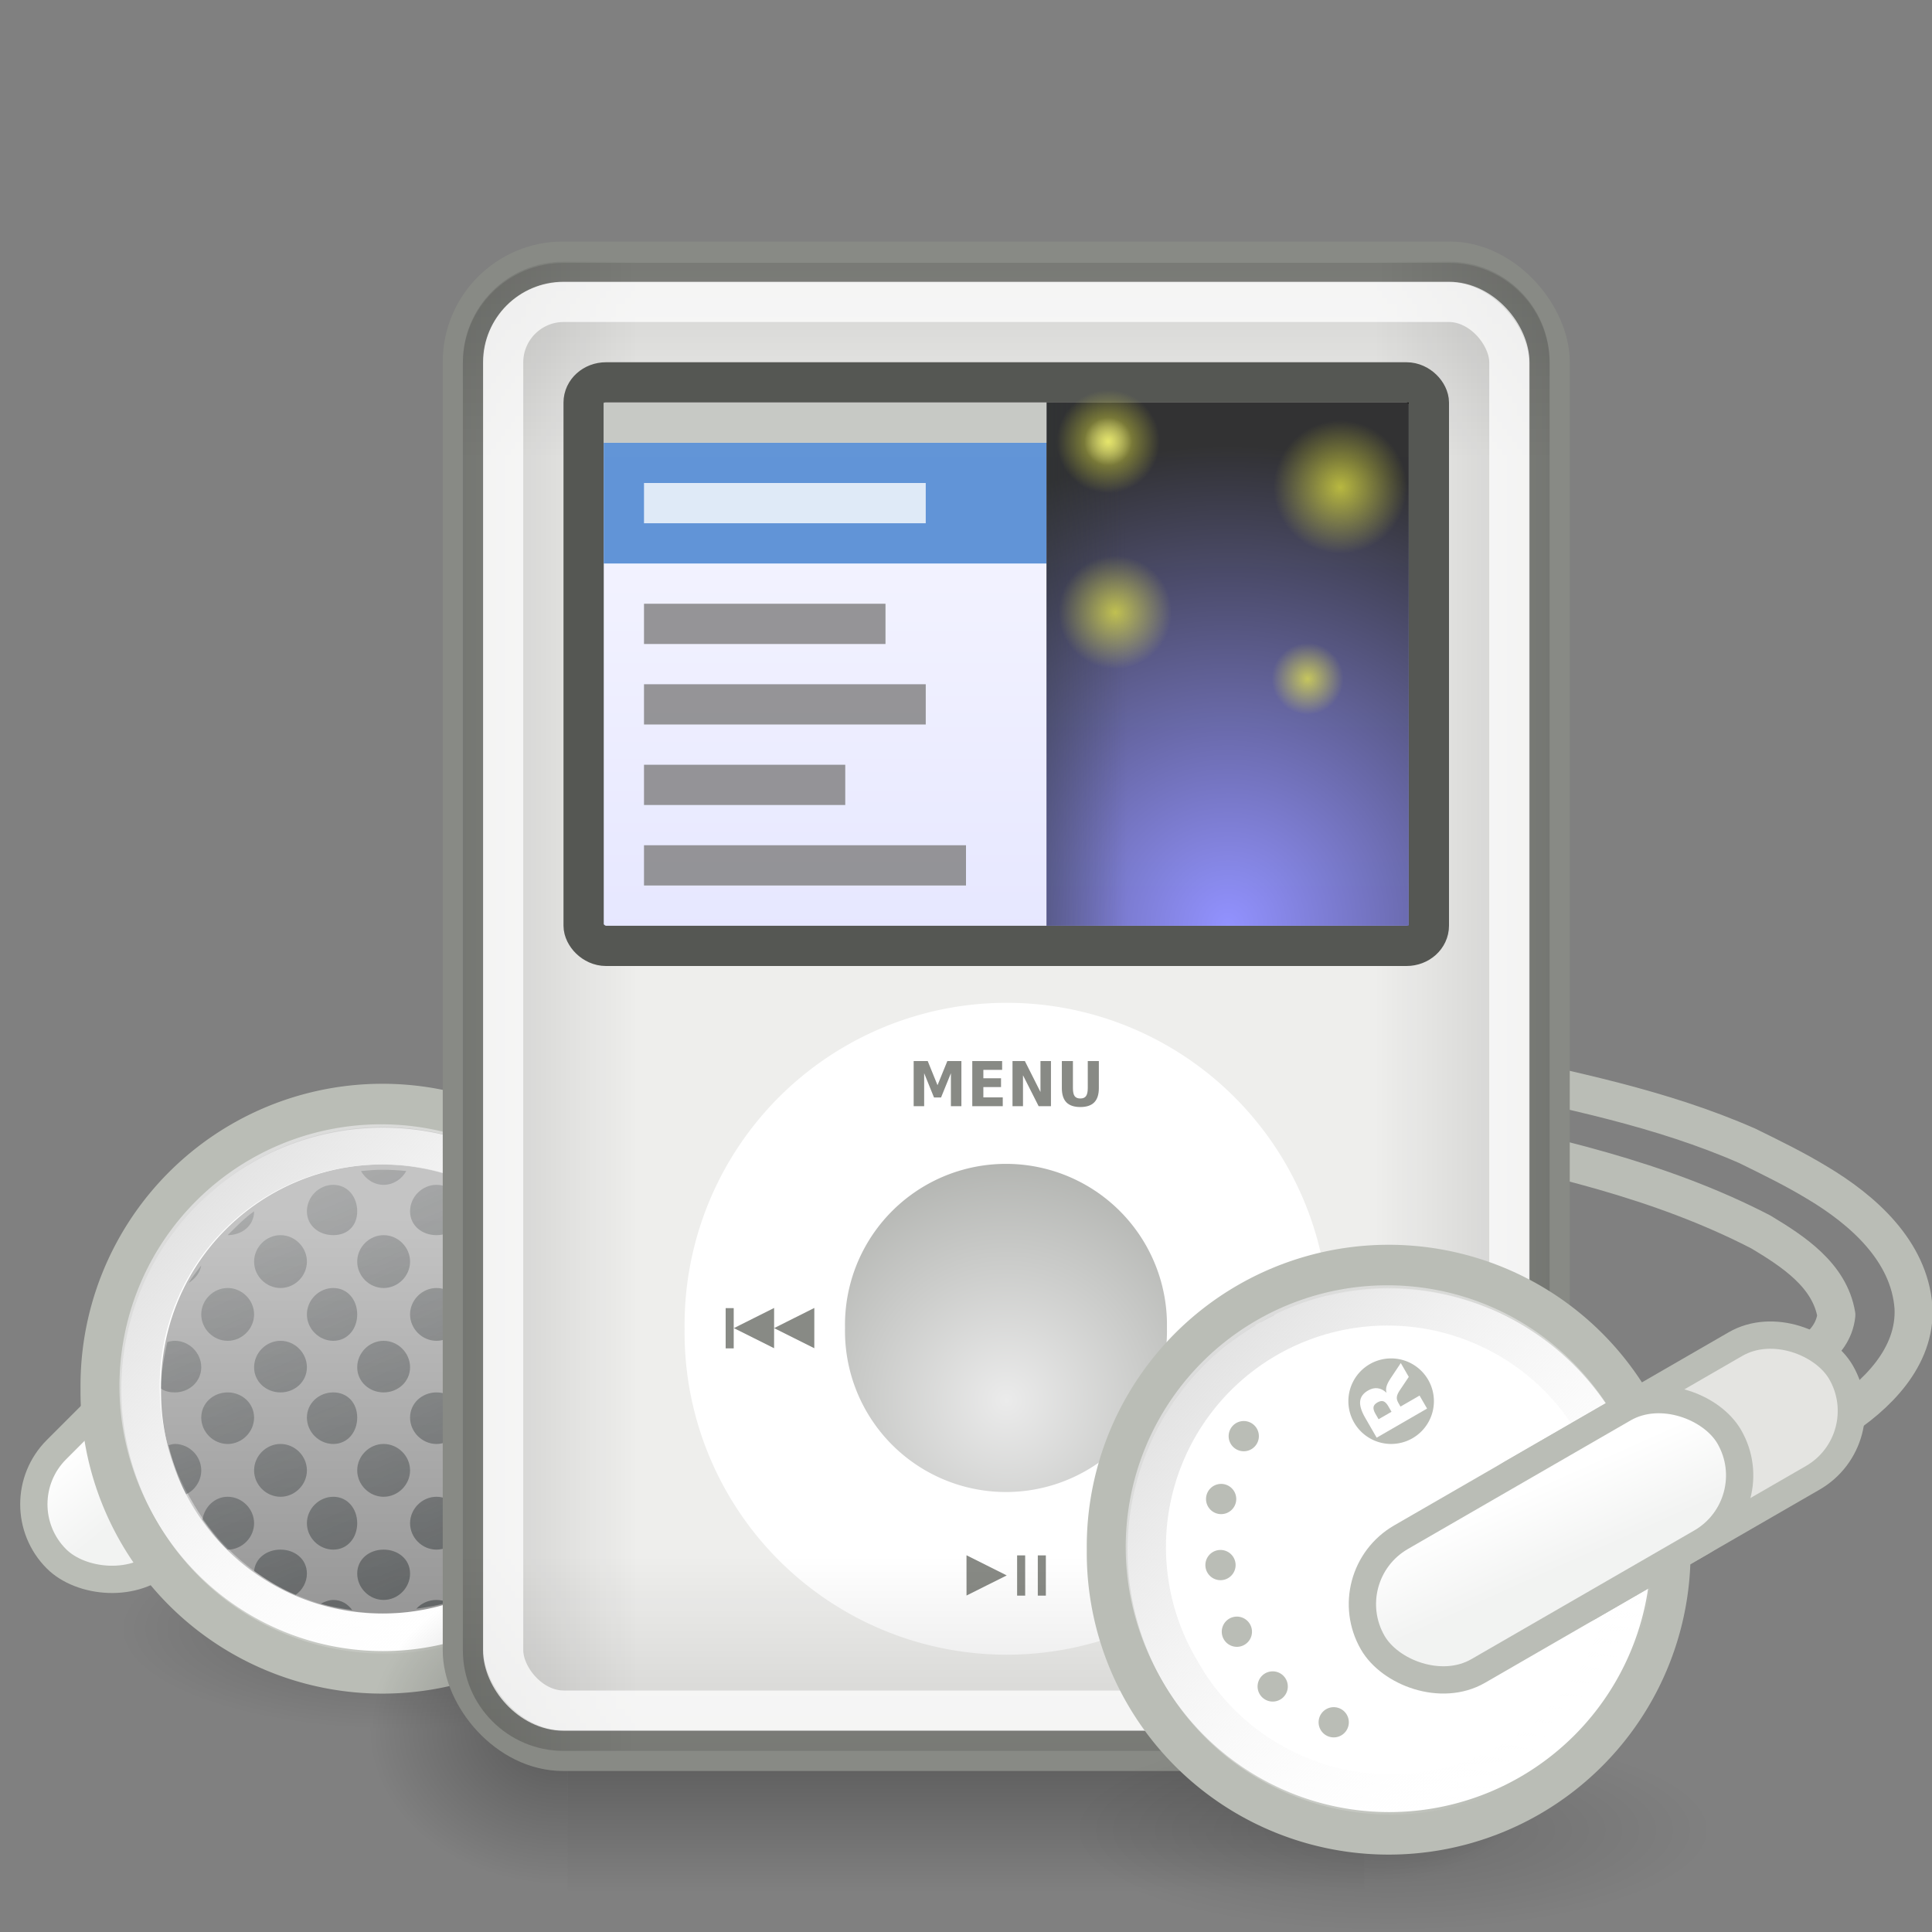 <?xml version="1.0" encoding="UTF-8" standalone="no"?>
<!-- Created with Inkscape (http://www.inkscape.org/) -->
<svg
   xmlns:dc="http://purl.org/dc/elements/1.1/"
   xmlns:cc="http://creativecommons.org/ns#"
   xmlns:rdf="http://www.w3.org/1999/02/22-rdf-syntax-ns#"
   xmlns:svg="http://www.w3.org/2000/svg"
   xmlns="http://www.w3.org/2000/svg"
   xmlns:xlink="http://www.w3.org/1999/xlink"
   xmlns:sodipodi="http://sodipodi.sourceforge.net/DTD/sodipodi-0.dtd"
   xmlns:inkscape="http://www.inkscape.org/namespaces/inkscape"
   width="48px"
   height="48px"
   id="svg1306"
   sodipodi:version="0.32"
   inkscape:version="0.45+devel"
   sodipodi:docbase="/home/rcollier/Desktop/extras/devices"
   sodipodi:docname="multimedia-player-ipod-nano3g_white.svg"
   inkscape:export-filename="/home/klepas/Documents/work/Bauhaus/rockbox/icons/48x48/multimedia-player-ipod-nano3g_white.png"
   inkscape:export-xdpi="90.000000"
   inkscape:export-ydpi="90.000000"
   inkscape:output_extension="org.inkscape.output.svg.inkscape">
  <rect width="100%" height="100%" fill="#808080" stroke="none"/>
  <defs
     id="defs1308">
    <linearGradient
       inkscape:collect="always"
       id="linearGradient6379">
      <stop
         style="stop-color:#ffff41;stop-opacity:1;"
         offset="0"
         id="stop6381" />
      <stop
         style="stop-color:#ffff41;stop-opacity:0;"
         offset="1"
         id="stop6383" />
    </linearGradient>
    <linearGradient
       inkscape:collect="always"
       id="linearGradient6371">
      <stop
         style="stop-color:#ffff41;stop-opacity:1;"
         offset="0"
         id="stop6373" />
      <stop
         style="stop-color:#ffff41;stop-opacity:0;"
         offset="1"
         id="stop6375" />
    </linearGradient>
    <linearGradient
       inkscape:collect="always"
       id="linearGradient6363">
      <stop
         style="stop-color:#ffff41;stop-opacity:1;"
         offset="0"
         id="stop6365" />
      <stop
         style="stop-color:#ffff41;stop-opacity:0;"
         offset="1"
         id="stop6367" />
    </linearGradient>
    <linearGradient
       inkscape:collect="always"
       id="linearGradient6339">
      <stop
         style="stop-color:#ffffff;stop-opacity:1;"
         offset="0"
         id="stop6341" />
      <stop
         style="stop-color:#ffffff;stop-opacity:0;"
         offset="1"
         id="stop6343" />
    </linearGradient>
    <linearGradient
       id="linearGradient6325">
      <stop
         style="stop-color:#7d7dff;stop-opacity:1;"
         offset="0"
         id="stop6327" />
      <stop
         style="stop-color:#000000;stop-opacity:1;"
         offset="1"
         id="stop6329" />
    </linearGradient>
    <linearGradient
       inkscape:collect="always"
       id="linearGradient6290">
      <stop
         style="stop-color:#2e3436;stop-opacity:1;"
         offset="0"
         id="stop6292" />
      <stop
         style="stop-color:#2e3436;stop-opacity:0;"
         offset="1"
         id="stop6294" />
    </linearGradient>
    <linearGradient
       inkscape:collect="always"
       id="linearGradient6187">
      <stop
         style="stop-color:#000000;stop-opacity:1;"
         offset="0"
         id="stop6189" />
      <stop
         style="stop-color:#000000;stop-opacity:0;"
         offset="1"
         id="stop6191" />
    </linearGradient>
    <linearGradient
       inkscape:collect="always"
       id="linearGradient6162">
      <stop
         style="stop-color:#000000;stop-opacity:1;"
         offset="0"
         id="stop6164" />
      <stop
         style="stop-color:#000000;stop-opacity:0;"
         offset="1"
         id="stop6166" />
    </linearGradient>
    <linearGradient
       id="linearGradient10350">
      <stop
         style="stop-color:#e0e0e0;stop-opacity:1;"
         offset="0"
         id="stop10352" />
      <stop
         style="stop-color:#ffffff;stop-opacity:0;"
         offset="1"
         id="stop10354" />
    </linearGradient>
    <linearGradient
       inkscape:collect="always"
       id="linearGradient5047">
      <stop
         style="stop-color:#000000;stop-opacity:1;"
         offset="0"
         id="stop5049" />
      <stop
         style="stop-color:#000000;stop-opacity:0;"
         offset="1"
         id="stop5051" />
    </linearGradient>
    <linearGradient
       id="linearGradient4947">
      <stop
         style="stop-color:#5c5c5c;stop-opacity:1;"
         offset="0"
         id="stop4949" />
      <stop
         style="stop-color:#ababab;stop-opacity:1;"
         offset="1"
         id="stop4951" />
    </linearGradient>
    <linearGradient
       id="linearGradient3624">
      <stop
         style="stop-color:#ffffff;stop-opacity:1;"
         offset="0"
         id="stop3626" />
      <stop
         style="stop-color:#7a7a7a;stop-opacity:1;"
         offset="1"
         id="stop3628" />
    </linearGradient>
    <linearGradient
       inkscape:collect="always"
       id="linearGradient5060">
      <stop
         style="stop-color:black;stop-opacity:1;"
         offset="0"
         id="stop5062" />
      <stop
         style="stop-color:black;stop-opacity:0;"
         offset="1"
         id="stop5064" />
    </linearGradient>
    <linearGradient
       id="linearGradient5048">
      <stop
         style="stop-color:black;stop-opacity:0;"
         offset="0"
         id="stop5050" />
      <stop
         id="stop5056"
         offset="0.5"
         style="stop-color:black;stop-opacity:1;" />
      <stop
         style="stop-color:black;stop-opacity:0;"
         offset="1"
         id="stop5052" />
    </linearGradient>
    <linearGradient
       id="linearGradient8881"
       inkscape:collect="always">
      <stop
         id="stop8883"
         offset="0"
         style="stop-color:#2e3436;stop-opacity:1;" />
      <stop
         id="stop8885"
         offset="1"
         style="stop-color:#2e3436;stop-opacity:0;" />
    </linearGradient>
    <linearGradient
       id="linearGradient10720">
      <stop
         id="stop10722"
         offset="0"
         style="stop-color:#ffffff;stop-opacity:1;" />
      <stop
         id="stop10724"
         offset="1"
         style="stop-color:#f2f3f2;stop-opacity:1;" />
    </linearGradient>
    <linearGradient
       id="linearGradient7379">
      <stop
         id="stop7381"
         offset="0"
         style="stop-color:#ffffff;stop-opacity:1;" />
      <stop
         style="stop-color:#f5f5ff;stop-opacity:1;"
         offset="0.208"
         id="stop7383" />
      <stop
         id="stop7385"
         offset="1"
         style="stop-color:#e5e6ff;stop-opacity:1;" />
    </linearGradient>
    <linearGradient
       inkscape:collect="always"
       xlink:href="#linearGradient3624"
       id="linearGradient5850"
       gradientUnits="userSpaceOnUse"
       gradientTransform="translate(116.915,170.25)"
       x1="24.5"
       y1="24.942"
       x2="24.5"
       y2="28.133" />
    <linearGradient
       inkscape:collect="always"
       xlink:href="#linearGradient3624"
       id="linearGradient5857"
       gradientUnits="userSpaceOnUse"
       gradientTransform="translate(115.962,190.452)"
       x1="24.5"
       y1="24.942"
       x2="24.5"
       y2="28.133" />
    <linearGradient
       inkscape:collect="always"
       xlink:href="#linearGradient3624"
       id="linearGradient7307"
       gradientUnits="userSpaceOnUse"
       gradientTransform="translate(160.69,61)"
       x1="24.5"
       y1="24.942"
       x2="24.5"
       y2="28.133" />
    <linearGradient
       inkscape:collect="always"
       xlink:href="#linearGradient3624"
       id="linearGradient7318"
       gradientUnits="userSpaceOnUse"
       gradientTransform="translate(159.738,81.202)"
       x1="24.5"
       y1="24.942"
       x2="24.5"
       y2="28.133" />
    <radialGradient
       inkscape:collect="always"
       xlink:href="#linearGradient5047"
       id="radialGradient7447"
       gradientUnits="userSpaceOnUse"
       gradientTransform="matrix(1,0,0,0.301,0,30.633)"
       cx="37.531"
       cy="43.844"
       fx="37.531"
       fy="43.844"
       r="7.156" />
    <radialGradient
       inkscape:collect="always"
       xlink:href="#linearGradient5060"
       id="radialGradient9094"
       gradientUnits="userSpaceOnUse"
       gradientTransform="matrix(4.0992061e-2,0,0,3.2941172e-2,9.192,27.922)"
       cx="605.714"
       cy="486.648"
       fx="605.714"
       fy="486.648"
       r="117.143" />
    <linearGradient
       inkscape:collect="always"
       xlink:href="#linearGradient5048"
       id="linearGradient9097"
       gradientUnits="userSpaceOnUse"
       gradientTransform="matrix(4.0992061e-2,0,0,3.2941172e-2,9.184,27.922)"
       x1="302.857"
       y1="366.648"
       x2="302.857"
       y2="609.505" />
    <radialGradient
       inkscape:collect="always"
       xlink:href="#linearGradient5047"
       id="radialGradient9430"
       gradientUnits="userSpaceOnUse"
       gradientTransform="matrix(1,0,0,0.301,0,30.633)"
       cx="37.531"
       cy="43.844"
       fx="37.531"
       fy="43.844"
       r="7.156" />
    <linearGradient
       inkscape:collect="always"
       xlink:href="#linearGradient4947"
       id="linearGradient9432"
       gradientUnits="userSpaceOnUse"
       x1="13.727"
       y1="48.561"
       x2="13.727"
       y2="37.353" />
    <linearGradient
       inkscape:collect="always"
       xlink:href="#linearGradient10350"
       id="linearGradient9434"
       gradientUnits="userSpaceOnUse"
       x1="11.98"
       y1="35.991"
       x2="15.065"
       y2="46.267" />
    <linearGradient
       inkscape:collect="always"
       xlink:href="#linearGradient8881"
       id="linearGradient9439"
       gradientUnits="userSpaceOnUse"
       gradientTransform="matrix(1.293,0,0,1.293,-6.615,-9.358)"
       x1="14.375"
       y1="37.688"
       x2="9.342"
       y2="25.732" />
    <linearGradient
       inkscape:collect="always"
       xlink:href="#linearGradient10720"
       id="linearGradient9447"
       gradientUnits="userSpaceOnUse"
       gradientTransform="matrix(2.046,1.9761757e-7,-1.0072157e-7,1.279,-41.907,-35.924)"
       x1="10.089"
       y1="49.194"
       x2="9.822"
       y2="50.832" />
    <radialGradient
       inkscape:collect="always"
       xlink:href="#linearGradient5060"
       id="radialGradient9453"
       gradientUnits="userSpaceOnUse"
       gradientTransform="matrix(-4.0992061e-2,0,0,3.2941172e-2,38.808,27.922)"
       cx="605.714"
       cy="486.648"
       fx="605.714"
       fy="486.648"
       r="117.143" />
    <linearGradient
       inkscape:collect="always"
       xlink:href="#linearGradient6162"
       id="linearGradient6168"
       x1="24.593"
       y1="50.054"
       x2="24.593"
       y2="39.64"
       gradientUnits="userSpaceOnUse"
       gradientTransform="translate(0,-1)" />
    <linearGradient
       inkscape:collect="always"
       xlink:href="#linearGradient6162"
       id="linearGradient6172"
       gradientUnits="userSpaceOnUse"
       x1="24.593"
       y1="50.054"
       x2="24.593"
       y2="39.64"
       gradientTransform="matrix(1,0,0,-1,0,51.031)" />
    <linearGradient
       inkscape:collect="always"
       xlink:href="#linearGradient6187"
       id="linearGradient6193"
       x1="7.949"
       y1="86"
       x2="15.851"
       y2="86"
       gradientUnits="userSpaceOnUse"
       gradientTransform="translate(0,-61)" />
    <linearGradient
       inkscape:collect="always"
       xlink:href="#linearGradient6187"
       id="linearGradient6205"
       gradientUnits="userSpaceOnUse"
       gradientTransform="matrix(-1,0,0,1,50,-61)"
       x1="7.949"
       y1="86"
       x2="15.851"
       y2="86" />
    <linearGradient
       inkscape:collect="always"
       xlink:href="#linearGradient7379"
       id="linearGradient6240"
       gradientUnits="userSpaceOnUse"
       gradientTransform="matrix(1.235,0,0,1,-4.643,4.004)"
       x1="22.247"
       y1="4.996"
       x2="22.247"
       y2="20.004" />
    <linearGradient
       inkscape:collect="always"
       xlink:href="#linearGradient10720"
       id="linearGradient6280"
       gradientUnits="userSpaceOnUse"
       gradientTransform="matrix(2.046,1.9374641e-7,-9.8301249e-8,1.279,-6.378,-11.907)"
       x1="10.089"
       y1="49.194"
       x2="9.822"
       y2="50.832" />
    <linearGradient
       inkscape:collect="always"
       xlink:href="#linearGradient10350"
       id="linearGradient6286"
       gradientUnits="userSpaceOnUse"
       x1="11.98"
       y1="35.991"
       x2="15.065"
       y2="46.267" />
    <linearGradient
       inkscape:collect="always"
       xlink:href="#linearGradient6290"
       id="linearGradient6296"
       x1="26"
       y1="16.5"
       x2="28"
       y2="16.5"
       gradientUnits="userSpaceOnUse" />
    <radialGradient
       inkscape:collect="always"
       xlink:href="#linearGradient6325"
       id="radialGradient6331"
       cx="30"
       cy="19.5"
       fx="30"
       fy="19.5"
       r="4"
       gradientTransform="matrix(2.911,0,0,2.984,-56.824,-35.195)"
       gradientUnits="userSpaceOnUse" />
    <radialGradient
       inkscape:collect="always"
       xlink:href="#linearGradient6339"
       id="radialGradient6353"
       gradientUnits="userSpaceOnUse"
       cx="28.781"
       cy="12.719"
       fx="28.781"
       fy="12.719"
       r="0.594" />
    <radialGradient
       inkscape:collect="always"
       xlink:href="#linearGradient6363"
       id="radialGradient6369"
       cx="28.781"
       cy="12.719"
       fx="28.781"
       fy="12.719"
       r="0.594"
       gradientUnits="userSpaceOnUse" />
    <radialGradient
       inkscape:collect="always"
       xlink:href="#linearGradient6371"
       id="radialGradient6377"
       cx="28.781"
       cy="12.719"
       fx="28.781"
       fy="12.719"
       r="0.594"
       gradientUnits="userSpaceOnUse" />
    <radialGradient
       inkscape:collect="always"
       xlink:href="#linearGradient6379"
       id="radialGradient6385"
       cx="28.781"
       cy="12.719"
       fx="28.781"
       fy="12.719"
       r="0.594"
       gradientUnits="userSpaceOnUse" />
    <radialGradient
       inkscape:collect="always"
       xlink:href="#linearGradient6363"
       id="radialGradient6770"
       gradientUnits="userSpaceOnUse"
       cx="28.781"
       cy="12.719"
       fx="28.781"
       fy="12.719"
       r="0.594" />
    <linearGradient
       id="linearGradient5867">
      <stop
         style="stop-color:#ebebeb;stop-opacity:1;"
         offset="0"
         id="stop5869" />
      <stop
         style="stop-color:#a8aaa6;stop-opacity:1;"
         offset="1"
         id="stop5871" />
    </linearGradient>
    <linearGradient
       inkscape:collect="always"
       xlink:href="#linearGradient3624"
       id="linearGradient6019"
       gradientUnits="userSpaceOnUse"
       gradientTransform="translate(248.972,66.737)"
       x1="24.5"
       y1="24.942"
       x2="24.5"
       y2="28.133" />
    <linearGradient
       inkscape:collect="always"
       xlink:href="#linearGradient3624"
       id="linearGradient6022"
       gradientUnits="userSpaceOnUse"
       gradientTransform="translate(248.02,86.938)"
       x1="24.5"
       y1="24.942"
       x2="24.5"
       y2="28.133" />
    <linearGradient
       inkscape:collect="always"
       xlink:href="#linearGradient3624"
       id="linearGradient6025"
       gradientUnits="userSpaceOnUse"
       gradientTransform="translate(205.197,175.987)"
       x1="24.5"
       y1="24.942"
       x2="24.5"
       y2="28.133" />
    <linearGradient
       inkscape:collect="always"
       xlink:href="#linearGradient3624"
       id="linearGradient6028"
       gradientUnits="userSpaceOnUse"
       gradientTransform="translate(204.244,196.188)"
       x1="24.5"
       y1="24.942"
       x2="24.5"
       y2="28.133" />
    <linearGradient
       inkscape:collect="always"
       xlink:href="#linearGradient3624"
       id="linearGradient6088"
       gradientUnits="userSpaceOnUse"
       gradientTransform="translate(213.167,73.799)"
       x1="24.5"
       y1="24.942"
       x2="24.5"
       y2="28.133" />
    <linearGradient
       inkscape:collect="always"
       xlink:href="#linearGradient3624"
       id="linearGradient6091"
       gradientUnits="userSpaceOnUse"
       gradientTransform="translate(212.215,94.001)"
       x1="24.5"
       y1="24.942"
       x2="24.5"
       y2="28.133" />
    <linearGradient
       inkscape:collect="always"
       xlink:href="#linearGradient3624"
       id="linearGradient6094"
       gradientUnits="userSpaceOnUse"
       gradientTransform="translate(169.392,183.049)"
       x1="24.5"
       y1="24.942"
       x2="24.5"
       y2="28.133" />
    <linearGradient
       inkscape:collect="always"
       xlink:href="#linearGradient3624"
       id="linearGradient6097"
       gradientUnits="userSpaceOnUse"
       gradientTransform="translate(168.439,203.251)"
       x1="24.5"
       y1="24.942"
       x2="24.5"
       y2="28.133" />
    <radialGradient
       inkscape:collect="always"
       xlink:href="#linearGradient5867"
       id="radialGradient6138"
       gradientUnits="userSpaceOnUse"
       gradientTransform="matrix(1.788,0,0,1.788,-20.678,-22.314)"
       cx="25.743"
       cy="28.422"
       fx="25.743"
       fy="28.422"
       r="2.719" />
  </defs>
  <sodipodi:namedview
     id="base"
     pagecolor="#ffffff"
     bordercolor="#666666"
     borderopacity="0.118"
     inkscape:pageopacity="0.0"
     inkscape:pageshadow="2"
     inkscape:zoom="11.313708"
     inkscape:cx="41.09772"
     inkscape:cy="17.562726"
     inkscape:current-layer="layer1"
     showgrid="false"
     inkscape:grid-bbox="true"
     inkscape:document-units="px"
     inkscape:showpageshadow="false"
     inkscape:window-width="1125"
     inkscape:window-height="747"
     inkscape:window-x="301"
     inkscape:window-y="167"
     showguides="true"
     inkscape:guide-bbox="true"
     showborder="true">
    <inkscape:grid
       type="xygrid"
       id="grid5498" />
    <inkscape:grid
       id="GridFromPre046Settings"
       type="xygrid"
       originx="0px"
       originy="0px"
       spacingx="1px"
       spacingy="1px"
       color="#0000ff"
       empcolor="#0000ff"
       opacity="0.2"
       empopacity="0.4"
       empspacing="5"
       enabled="false"
       visible="false" />
  </sodipodi:namedview>
  <g
     id="layer1"
     inkscape:label="Layer 1"
     inkscape:groupmode="layer"
     style="display:inline">
    <rect
       transform="matrix(0.707,-0.707,0.707,0.707,0,0)"
       ry="1.919"
       rx="1.919"
       y="26.463"
       x="-23.193"
       height="3.837"
       width="10.229"
       id="rect8992"
       style="fill:#eeeeec;fill-opacity:1;fill-rule:nonzero;stroke:#babdb6;stroke-width:0.678;stroke-linecap:butt;stroke-linejoin:miter;stroke-miterlimit:4;stroke-dasharray:none;stroke-dashoffset:0;stroke-opacity:1" />
    <rect
       transform="matrix(0.707,-0.707,0.707,0.707,0,0)"
       style="fill:url(#linearGradient9447);fill-opacity:1;fill-rule:nonzero;stroke:#babdb6;stroke-width:0.678;stroke-linecap:butt;stroke-linejoin:miter;stroke-miterlimit:4;stroke-dasharray:none;stroke-dashoffset:0;stroke-opacity:1"
       id="rect8994"
       width="10.229"
       height="3.837"
       x="-26.398"
       y="26.463"
       rx="1.919"
       ry="1.919" />
    <path
       inkscape:r_cy="true"
       inkscape:r_cx="true"
       d="M 44.688,43.844 A 7.156,2.156 0 1 1 30.375,43.844 A 7.156,2.156 0 1 1 44.688,43.844 z"
       sodipodi:ry="2.15625"
       sodipodi:rx="7.15625"
       sodipodi:cy="43.84375"
       sodipodi:cx="37.53125"
       id="path5104"
       style="opacity:0.2;color:#000000;fill:url(#radialGradient9430);fill-opacity:1;fill-rule:evenodd;stroke:none;stroke-width:1;stroke-linecap:butt;stroke-linejoin:miter;marker:none;marker-start:none;marker-mid:none;marker-end:none;stroke-miterlimit:4;stroke-dasharray:none;stroke-dashoffset:0;stroke-opacity:1;visibility:visible;display:block;overflow:visible"
       sodipodi:type="arc"
       transform="matrix(0.978,0,0,1.159,-26.712,-10.333)" />
    <path
       sodipodi:type="arc"
       style="fill:none;fill-opacity:1;fill-rule:nonzero;stroke:#babdb6;stroke-width:1.326;stroke-linecap:butt;stroke-linejoin:miter;stroke-miterlimit:4;stroke-dasharray:none;stroke-dashoffset:0;stroke-opacity:1"
       id="path8986"
       sodipodi:cx="41.365746"
       sodipodi:cy="60.374371"
       sodipodi:rx="8.5736694"
       sodipodi:ry="8.5736694"
       d="M 49.939,60.374 A 8.574,8.574 0 1 1 32.792,60.374 A 8.574,8.574 0 1 1 49.939,60.374 z"
       transform="matrix(0.812,0,0,0.812,-24.088,-14.522)" />
    <path
       transform="matrix(1.224,0,0,1.224,-30.571,-13.829)"
       inkscape:r_cy="true"
       inkscape:r_cx="true"
       d="M 38.062,39.5 A 5.312,5.312 0 1 1 27.438,39.5 A 5.312,5.312 0 1 1 38.062,39.5 z"
       sodipodi:ry="5.3125"
       sodipodi:rx="5.3125"
       sodipodi:cy="39.5"
       sodipodi:cx="32.75"
       id="path8988"
       style="color:#000000;fill:#ffffff;fill-opacity:1;fill-rule:evenodd;stroke:none;stroke-width:1;stroke-linecap:round;stroke-linejoin:miter;marker:none;marker-start:none;marker-mid:none;marker-end:none;stroke-miterlimit:4;stroke-dasharray:none;stroke-dashoffset:0;stroke-opacity:1;visibility:visible;display:block;overflow:visible"
       sodipodi:type="arc" />
    <path
       inkscape:r_cy="true"
       inkscape:r_cx="true"
       sodipodi:type="arc"
       style="opacity:0.7;fill:url(#linearGradient9432);fill-opacity:1;stroke:none;stroke-width:1.8;stroke-linecap:round;stroke-linejoin:round;stroke-miterlimit:4;stroke-dasharray:none;stroke-opacity:1;display:inline"
       id="path8192"
       sodipodi:cx="13.727494"
       sodipodi:cy="41.231144"
       sodipodi:rx="5.0608273"
       sodipodi:ry="5.0608273"
       d="M 18.788,41.231 A 5.061,5.061 0 1 1 8.667,41.231 A 5.061,5.061 0 1 1 18.788,41.231 z"
       transform="matrix(1.087,0,0,1.087,-5.419,-10.309)" />
    <path
       inkscape:r_cy="true"
       inkscape:r_cx="true"
       sodipodi:type="arc"
       style="opacity:0.9;fill:none;fill-opacity:1;stroke:url(#linearGradient9434);stroke-width:0.843;stroke-linecap:round;stroke-linejoin:round;stroke-miterlimit:4;stroke-dasharray:none;stroke-opacity:1;display:inline"
       id="path8990"
       sodipodi:cx="13.727494"
       sodipodi:cy="41.231144"
       sodipodi:rx="5.0608273"
       sodipodi:ry="5.0608273"
       d="M 18.788,41.231 A 5.061,5.061 0 1 1 8.667,41.231 A 5.061,5.061 0 1 1 18.788,41.231 z"
       transform="matrix(1.027,-0.593,0.593,1.027,-29.036,0.304)" />
    <path
       id="path8725"
       d="M 9.5,29.062 C 9.32,29.062 9.144,29.077 8.969,29.094 C 9.081,29.294 9.288,29.437 9.531,29.437 C 9.774,29.437 9.982,29.294 10.094,29.094 C 9.899,29.073 9.7,29.062 9.5,29.062 z M 8.281,29.437 C 7.924,29.437 7.625,29.737 7.625,30.094 C 7.625,30.451 7.924,30.687 8.281,30.687 C 8.638,30.687 8.875,30.451 8.875,30.094 C 8.875,29.737 8.638,29.437 8.281,29.437 z M 10.844,29.437 C 10.487,29.437 10.188,29.737 10.188,30.094 C 10.188,30.451 10.487,30.687 10.844,30.687 C 11.201,30.687 11.5,30.451 11.5,30.094 C 11.5,29.737 11.201,29.437 10.844,29.437 z M 6.313,30.094 C 6.073,30.265 5.864,30.481 5.656,30.687 C 6.013,30.687 6.312,30.451 6.313,30.094 z M 12.75,30.156 C 12.784,30.466 13.056,30.673 13.375,30.687 C 13.183,30.495 12.969,30.319 12.75,30.156 z M 6.969,30.687 C 6.612,30.687 6.313,30.987 6.313,31.344 C 6.312,31.701 6.612,32 6.969,32 C 7.326,32 7.625,31.701 7.625,31.344 C 7.625,30.987 7.326,30.687 6.969,30.687 z M 9.531,30.687 C 9.174,30.687 8.875,30.987 8.875,31.344 C 8.875,31.701 9.174,32 9.531,32 C 9.888,32 10.188,31.701 10.188,31.344 C 10.188,30.987 9.888,30.687 9.531,30.687 z M 12.156,30.687 C 11.799,30.687 11.5,30.987 11.5,31.344 C 11.5,31.701 11.799,32 12.156,32 C 12.513,32 12.75,31.701 12.75,31.344 C 12.75,30.987 12.513,30.687 12.156,30.687 z M 5,31.437 C 4.896,31.586 4.777,31.716 4.688,31.875 C 4.841,31.775 4.971,31.625 5,31.437 z M 5.656,32 C 5.299,32 5,32.299 5,32.656 C 5,33.013 5.299,33.312 5.656,33.312 C 6.013,33.312 6.312,33.013 6.313,32.656 C 6.312,32.299 6.013,32 5.656,32 z M 8.281,32 C 7.924,32 7.625,32.299 7.625,32.656 C 7.625,33.013 7.924,33.312 8.281,33.312 C 8.638,33.312 8.875,33.013 8.875,32.656 C 8.875,32.299 8.638,32 8.281,32 z M 10.844,32 C 10.487,32 10.188,32.299 10.188,32.656 C 10.188,33.013 10.487,33.312 10.844,33.312 C 11.201,33.312 11.5,33.013 11.5,32.656 C 11.5,32.299 11.201,32 10.844,32 z M 13.406,32 C 13.049,32 12.75,32.299 12.75,32.656 C 12.75,33.013 13.049,33.312 13.406,33.312 C 13.763,33.312 14.062,33.013 14.062,32.656 C 14.062,32.299 13.763,32 13.406,32 z M 4.344,33.312 C 4.277,33.312 4.215,33.324 4.156,33.344 C 4.073,33.714 4.004,34.106 4,34.5 C 4.096,34.567 4.214,34.594 4.344,34.594 C 4.701,34.594 5,34.326 5,33.969 C 5,33.612 4.701,33.312 4.344,33.312 z M 6.969,33.312 C 6.612,33.312 6.313,33.612 6.313,33.969 C 6.312,34.326 6.612,34.594 6.969,34.594 C 7.326,34.594 7.625,34.326 7.625,33.969 C 7.625,33.612 7.326,33.312 6.969,33.312 z M 9.531,33.312 C 9.174,33.312 8.875,33.612 8.875,33.969 C 8.875,34.326 9.174,34.594 9.531,34.594 C 9.888,34.594 10.188,34.326 10.188,33.969 C 10.188,33.612 9.888,33.312 9.531,33.312 z M 12.156,33.312 C 11.799,33.312 11.5,33.612 11.5,33.969 C 11.5,34.326 11.799,34.594 12.156,34.594 C 12.513,34.594 12.75,34.326 12.75,33.969 C 12.75,33.612 12.513,33.312 12.156,33.312 z M 14.719,33.5 C 14.362,33.5 14.062,33.768 14.062,34.125 C 14.062,34.482 14.362,34.781 14.719,34.781 C 14.816,34.781 14.913,34.787 15,34.75 C 15.002,34.687 15,34.626 15,34.562 C 15,34.213 14.937,33.862 14.875,33.531 C 14.819,33.513 14.777,33.5 14.719,33.5 z M 5.656,34.594 C 5.299,34.594 5,34.862 5,35.219 C 5,35.576 5.299,35.875 5.656,35.875 C 6.013,35.875 6.312,35.576 6.313,35.219 C 6.312,34.862 6.013,34.594 5.656,34.594 z M 8.281,34.594 C 7.924,34.594 7.625,34.862 7.625,35.219 C 7.625,35.576 7.924,35.875 8.281,35.875 C 8.638,35.875 8.875,35.576 8.875,35.219 C 8.875,34.862 8.638,34.594 8.281,34.594 z M 10.844,34.594 C 10.487,34.594 10.188,34.862 10.188,35.219 C 10.188,35.576 10.487,35.875 10.844,35.875 C 11.201,35.875 11.5,35.576 11.5,35.219 C 11.5,34.862 11.201,34.594 10.844,34.594 z M 13.406,34.594 C 13.049,34.594 12.75,34.862 12.75,35.219 C 12.75,35.576 13.049,35.875 13.406,35.875 C 13.763,35.875 14.062,35.576 14.062,35.219 C 14.062,34.862 13.763,34.594 13.406,34.594 z M 4.344,35.875 C 4.289,35.875 4.237,35.893 4.188,35.906 C 4.295,36.333 4.425,36.744 4.625,37.125 C 4.845,37.02 5,36.789 5,36.531 C 5,36.174 4.701,35.875 4.344,35.875 z M 6.969,35.875 C 6.612,35.875 6.313,36.174 6.313,36.531 C 6.312,36.888 6.612,37.187 6.969,37.187 C 7.326,37.187 7.625,36.888 7.625,36.531 C 7.625,36.174 7.326,35.875 6.969,35.875 z M 9.531,35.875 C 9.174,35.875 8.875,36.174 8.875,36.531 C 8.875,36.888 9.174,37.187 9.531,37.187 C 9.888,37.187 10.188,36.888 10.188,36.531 C 10.188,36.174 9.888,35.875 9.531,35.875 z M 12.156,35.875 C 11.799,35.875 11.5,36.174 11.5,36.531 C 11.5,36.888 11.799,37.187 12.156,37.187 C 12.513,37.187 12.75,36.888 12.75,36.531 C 12.75,36.174 12.513,35.875 12.156,35.875 z M 14.719,35.875 C 14.362,35.875 14.062,36.174 14.062,36.531 C 14.062,36.771 14.21,36.955 14.406,37.062 C 14.591,36.7 14.711,36.31 14.812,35.906 C 14.782,35.898 14.755,35.875 14.719,35.875 z M 5.656,37.187 C 5.334,37.187 5.08,37.44 5.031,37.75 C 5.22,38.013 5.425,38.275 5.656,38.5 C 5.661,38.505 5.682,38.495 5.688,38.5 C 6.03,38.483 6.313,38.19 6.313,37.844 C 6.312,37.487 6.013,37.187 5.656,37.187 z M 8.281,37.187 C 7.924,37.187 7.625,37.487 7.625,37.844 C 7.625,38.201 7.924,38.5 8.281,38.5 C 8.638,38.5 8.875,38.201 8.875,37.844 C 8.875,37.487 8.638,37.187 8.281,37.187 z M 10.844,37.187 C 10.487,37.187 10.188,37.487 10.188,37.844 C 10.188,38.201 10.487,38.5 10.844,38.5 C 11.201,38.5 11.5,38.201 11.5,37.844 C 11.5,37.487 11.201,37.187 10.844,37.187 z M 13.406,37.187 C 13.049,37.187 12.75,37.487 12.75,37.844 C 12.75,38.177 13.019,38.433 13.344,38.469 C 13.589,38.228 13.835,37.971 14.031,37.687 C 13.959,37.407 13.708,37.187 13.406,37.187 z M 6.969,38.5 C 6.633,38.5 6.344,38.707 6.313,39.031 C 6.641,39.266 6.967,39.466 7.344,39.625 C 7.511,39.506 7.625,39.312 7.625,39.094 C 7.625,38.737 7.326,38.5 6.969,38.5 z M 9.531,38.5 C 9.174,38.5 8.875,38.737 8.875,39.094 C 8.875,39.451 9.174,39.75 9.531,39.75 C 9.888,39.75 10.188,39.451 10.188,39.094 C 10.188,38.737 9.888,38.5 9.531,38.5 z M 12.156,38.5 C 11.799,38.5 11.5,38.737 11.5,39.094 C 11.5,39.289 11.58,39.474 11.719,39.594 C 12.092,39.43 12.426,39.238 12.75,39 C 12.708,38.694 12.48,38.5 12.156,38.5 z M 8.281,39.75 C 8.175,39.75 8.058,39.797 7.969,39.844 C 8.225,39.918 8.48,39.963 8.75,40 C 8.64,39.852 8.484,39.75 8.281,39.75 z M 10.844,39.75 C 10.65,39.75 10.464,39.832 10.344,39.969 C 10.616,39.927 10.867,39.893 11.125,39.812 C 11.042,39.771 10.944,39.75 10.844,39.75 z"
       style="opacity:0.5;fill:url(#linearGradient9439);fill-opacity:1;stroke:none;stroke-width:1.8;stroke-linecap:round;stroke-linejoin:round;stroke-miterlimit:4;stroke-dasharray:none;stroke-opacity:1;display:inline" />
    <path
       style="fill:none;fill-opacity:1;fill-rule:evenodd;stroke:#babdb6;stroke-width:0.944;stroke-linecap:butt;stroke-linejoin:round;stroke-miterlimit:4;stroke-dasharray:none;stroke-opacity:1;display:inline"
       d="M 43.406,28.466 C 41.27,27.53 38.971,27.077 36.703,26.585 C 36.369,27.097 36.034,27.61 35.699,28.122 C 38.449,28.69 41.24,29.309 43.75,30.609 C 44.546,31.088 45.459,31.679 45.624,32.67 C 45.536,33.474 44.699,33.808 44.087,34.161 C 43.441,34.315 43.163,35.213 43.764,35.609 C 44.364,36.184 45.116,35.711 45.641,35.305 C 46.613,34.689 47.605,33.723 47.54,32.48 C 47.435,31.079 46.283,30.062 45.151,29.386 C 44.588,29.044 43.996,28.756 43.406,28.466 z"
       id="path10310" />
    <g
       id="g9455"
       style="opacity:1"
       transform="translate(0,-1)">
      <path
         sodipodi:nodetypes="cccc"
         id="path5878"
         d="M 14.103,40 C 14.103,40 14.103,48 14.103,48 C 11.992,48.015 9,46.208 9,44 C 9,41.792 11.356,40 14.103,40 z"
         style="opacity:0.322;color:#000000;fill:url(#radialGradient9453);fill-opacity:1;fill-rule:nonzero;stroke:none;stroke-width:1;stroke-linecap:round;stroke-linejoin:miter;marker:none;marker-start:none;marker-mid:none;marker-end:none;stroke-miterlimit:4;stroke-dasharray:none;stroke-dashoffset:0;stroke-opacity:1;visibility:visible;display:inline;overflow:visible" />
      <rect
         style="opacity:0.322;color:#000000;fill:url(#linearGradient9097);fill-opacity:1;fill-rule:nonzero;stroke:none;stroke-width:1;stroke-linecap:round;stroke-linejoin:miter;marker:none;marker-start:none;marker-mid:none;marker-end:none;stroke-miterlimit:4;stroke-dasharray:none;stroke-dashoffset:0;stroke-opacity:1;visibility:visible;display:inline;overflow:visible"
         id="rect5874"
         width="19.793"
         height="8"
         x="14.103"
         y="40" />
      <path
         style="opacity:0.322;color:#000000;fill:url(#radialGradient9094);fill-opacity:1;fill-rule:nonzero;stroke:none;stroke-width:1;stroke-linecap:round;stroke-linejoin:miter;marker:none;marker-start:none;marker-mid:none;marker-end:none;stroke-miterlimit:4;stroke-dasharray:none;stroke-dashoffset:0;stroke-opacity:1;visibility:visible;display:inline;overflow:visible"
         d="M 33.897,40 C 33.897,40 33.897,48 33.897,48 C 36.008,48.015 39,46.208 39,44 C 39,41.792 36.644,40 33.897,40 z"
         id="path5876"
         sodipodi:nodetypes="cccc" />
    </g>
    <rect
       style="opacity:1;fill:#eeeeec;fill-opacity:1;stroke:#888a85;stroke-width:1.012;stroke-linecap:round;stroke-linejoin:round;stroke-miterlimit:4;stroke-dasharray:none;stroke-opacity:1;display:inline"
       id="rect6121"
       width="26.988"
       height="36.988"
       x="11.506"
       y="6.506"
       rx="2.484"
       ry="2.484" />
    <rect
       style="color:#000000;fill:url(#linearGradient5857);fill-opacity:1;fill-rule:nonzero;stroke:none;stroke-width:0.7;stroke-linecap:round;stroke-linejoin:miter;marker:none;marker-start:none;marker-mid:none;marker-end:none;stroke-miterlimit:4;stroke-dasharray:none;stroke-dashoffset:0;stroke-opacity:1;visibility:visible;display:inline;overflow:visible"
       id="rect10271"
       width="0"
       height="1.414"
       x="142.391"
       y="214.299"
       inkscape:r_cx="true"
       inkscape:r_cy="true" />
    <rect
       style="color:#000000;fill:url(#linearGradient5850);fill-opacity:1;fill-rule:nonzero;stroke:none;stroke-width:0.7;stroke-linecap:round;stroke-linejoin:miter;marker:none;marker-start:none;marker-mid:none;marker-end:none;stroke-miterlimit:4;stroke-dasharray:none;stroke-dashoffset:0;stroke-opacity:1;visibility:visible;display:inline;overflow:visible"
       id="rect10568"
       width="0"
       height="1.414"
       x="143.343"
       y="194.098"
       inkscape:r_cx="true"
       inkscape:r_cy="true" />
    <rect
       style="color:#000000;fill:url(#linearGradient7318);fill-opacity:1;fill-rule:nonzero;stroke:none;stroke-width:0.7;stroke-linecap:round;stroke-linejoin:miter;marker:none;marker-start:none;marker-mid:none;marker-end:none;stroke-miterlimit:4;stroke-dasharray:none;stroke-dashoffset:0;stroke-opacity:1;visibility:visible;display:inline;overflow:visible"
       id="rect7104"
       width="0"
       height="1.414"
       x="186.166"
       y="105.049"
       inkscape:r_cx="true"
       inkscape:r_cy="true" />
    <rect
       style="color:#000000;fill:url(#linearGradient7307);fill-opacity:1;fill-rule:nonzero;stroke:none;stroke-width:0.7;stroke-linecap:round;stroke-linejoin:miter;marker:none;marker-start:none;marker-mid:none;marker-end:none;stroke-miterlimit:4;stroke-dasharray:none;stroke-dashoffset:0;stroke-opacity:1;visibility:visible;display:inline;overflow:visible"
       id="rect7118"
       width="0"
       height="1.414"
       x="187.118"
       y="84.848"
       inkscape:r_cx="true"
       inkscape:r_cy="true" />
    <path
       transform="matrix(1.118,0,0,1.159,-7.456,-5.333)"
       sodipodi:type="arc"
       style="opacity:0.15;color:#000000;fill:url(#radialGradient7447);fill-opacity:1;fill-rule:evenodd;stroke:none;stroke-width:1;stroke-linecap:butt;stroke-linejoin:miter;marker:none;marker-start:none;marker-mid:none;marker-end:none;stroke-miterlimit:4;stroke-dasharray:none;stroke-dashoffset:0;stroke-opacity:1;visibility:visible;display:block;overflow:visible"
       id="path5045"
       sodipodi:cx="37.53125"
       sodipodi:cy="43.84375"
       sodipodi:rx="7.15625"
       sodipodi:ry="2.15625"
       d="M 44.688,43.844 A 7.156,2.156 0 1 1 30.375,43.844 A 7.156,2.156 0 1 1 44.688,43.844 z"
       inkscape:r_cx="true"
       inkscape:r_cy="true" />
    <path
       sodipodi:type="arc"
       style="fill:#ffffff;fill-opacity:1;stroke:none;stroke-width:1;stroke-linecap:round;stroke-linejoin:round;stroke-miterlimit:4;stroke-dasharray:none;stroke-opacity:1;display:inline"
       id="path6153"
       sodipodi:cx="26.030369"
       sodipodi:cy="26.742603"
       sodipodi:rx="7.2036505"
       sodipodi:ry="7.2036505"
       d="M 33.234,26.743 A 7.204,7.204 0 1 1 18.827,26.743 A 7.204,7.204 0 1 1 33.234,26.743 z"
       transform="matrix(1.111,0,0,1.111,-3.908,3.301)" />
    <path
       transform="scale(0.976,1.025)"
       style="font-size:1.498px;font-style:normal;font-variant:normal;font-weight:bold;font-stretch:normal;text-align:start;line-height:125%;writing-mode:lr-tb;text-anchor:start;fill:#888a85;fill-opacity:1;stroke:none;stroke-width:1pt;stroke-linecap:butt;stroke-linejoin:miter;stroke-opacity:1;display:inline;font-family:Bitstream Vera Sans"
       d="M 23.258,25.719 L 23.616,25.719 L 23.865,26.304 L 24.115,25.719 L 24.473,25.719 L 24.473,26.812 L 24.206,26.812 L 24.206,26.013 L 23.955,26.602 L 23.776,26.602 L 23.525,26.013 L 23.525,26.812 L 23.258,26.812 L 23.258,25.719 M 24.75,25.719 L 25.51,25.719 L 25.51,25.932 L 25.032,25.932 L 25.032,26.136 L 25.482,26.136 L 25.482,26.349 L 25.032,26.349 L 25.032,26.599 L 25.526,26.599 L 25.526,26.812 L 24.75,26.812 L 24.75,25.719 M 25.774,25.719 L 26.089,25.719 L 26.486,26.469 L 26.486,25.719 L 26.753,25.719 L 26.753,26.812 L 26.439,26.812 L 26.041,26.063 L 26.041,26.812 L 25.774,26.812 L 25.774,25.719 M 27.03,25.719 L 27.312,25.719 L 27.312,26.374 C 27.312,26.465 27.326,26.529 27.355,26.568 C 27.385,26.607 27.434,26.626 27.5,26.626 C 27.568,26.626 27.616,26.607 27.645,26.568 C 27.675,26.529 27.69,26.465 27.69,26.374 L 27.69,25.719 L 27.972,25.719 L 27.972,26.374 C 27.972,26.529 27.933,26.644 27.855,26.72 C 27.778,26.795 27.659,26.833 27.5,26.833 C 27.342,26.833 27.224,26.795 27.146,26.72 C 27.069,26.644 27.03,26.529 27.03,26.374 L 27.03,25.719"
       id="text6157" />
    <path
       transform="matrix(0.59,-0.725,0.838,0.513,16.871,42.281)"
       d="M 17.25,6.281 L 16.739,6.045 L 16.227,5.809 L 16.688,5.484 L 17.148,5.16 L 17.199,5.72 L 17.25,6.281 z"
       inkscape:randomized="0"
       inkscape:rounded="0"
       inkscape:flatsided="false"
       sodipodi:arg2="2.0033309"
       sodipodi:arg1="0.95613337"
       sodipodi:r2="0.3251352"
       sodipodi:r1="0.6502704"
       sodipodi:cy="5.75"
       sodipodi:cx="16.875"
       sodipodi:sides="3"
       id="path7382"
       style="fill:#888a85;fill-opacity:1;stroke:none;stroke-width:0.25;stroke-linecap:round;stroke-linejoin:round;stroke-miterlimit:4;stroke-dasharray:none;stroke-opacity:1;display:inline"
       sodipodi:type="star" />
    <rect
       ry="0"
       y="32.5"
       x="32.316"
       height="1"
       width="0.2"
       id="rect7384"
       style="fill:#888a85;fill-opacity:1;stroke:none;stroke-width:0.5;stroke-linecap:round;stroke-linejoin:round;stroke-miterlimit:4;stroke-dasharray:none;stroke-opacity:1" />
    <path
       sodipodi:type="star"
       style="fill:#888a85;fill-opacity:1;stroke:none;stroke-width:0.25;stroke-linecap:round;stroke-linejoin:round;stroke-miterlimit:4;stroke-dasharray:none;stroke-opacity:1;display:inline"
       id="path7386"
       sodipodi:sides="3"
       sodipodi:cx="16.875"
       sodipodi:cy="5.75"
       sodipodi:r1="0.6502704"
       sodipodi:r2="0.3251352"
       sodipodi:arg1="0.95613337"
       sodipodi:arg2="2.0033309"
       inkscape:flatsided="false"
       inkscape:rounded="0"
       inkscape:randomized="0"
       d="M 17.25,6.281 L 16.739,6.045 L 16.227,5.809 L 16.688,5.484 L 17.148,5.16 L 17.199,5.72 L 17.25,6.281 z"
       transform="matrix(0.59,-0.725,0.838,0.513,15.871,42.281)" />
    <g
       id="g6101"
       transform="translate(1,-0.2)"
       style="fill:#888a85">
      <path
         transform="matrix(0.59,-0.725,0.838,0.513,8.571,48.625)"
         d="M 17.25,6.281 L 16.739,6.045 L 16.227,5.809 L 16.688,5.484 L 17.148,5.16 L 17.199,5.72 L 17.25,6.281 z"
         inkscape:randomized="0"
         inkscape:rounded="0"
         inkscape:flatsided="false"
         sodipodi:arg2="2.0033309"
         sodipodi:arg1="0.95613337"
         sodipodi:r2="0.3251352"
         sodipodi:r1="0.6502704"
         sodipodi:cy="5.75"
         sodipodi:cx="16.875"
         sodipodi:sides="3"
         id="path7418"
         style="fill:#888a85;fill-opacity:1;stroke:none;stroke-width:0.25;stroke-linecap:round;stroke-linejoin:round;stroke-miterlimit:4;stroke-dasharray:none;stroke-opacity:1;display:inline"
         sodipodi:type="star" />
      <rect
         ry="0"
         y="38.843"
         x="24.27"
         height="1"
         width="0.2"
         id="rect7420"
         style="fill:#888a85;fill-opacity:1;stroke:none;stroke-width:0.5;stroke-linecap:round;stroke-linejoin:round;stroke-miterlimit:4;stroke-dasharray:none;stroke-opacity:1" />
      <rect
         style="fill:#888a85;fill-opacity:1;stroke:none;stroke-width:0.5;stroke-linecap:round;stroke-linejoin:round;stroke-miterlimit:4;stroke-dasharray:none;stroke-opacity:1"
         id="rect7427"
         width="0.2"
         height="1"
         x="24.784"
         y="38.843"
         ry="0" />
    </g>
    <path
       sodipodi:type="star"
       style="fill:#888a85;fill-opacity:1;stroke:none;stroke-width:0.25;stroke-linecap:round;stroke-linejoin:round;stroke-miterlimit:4;stroke-dasharray:none;stroke-opacity:1;display:inline"
       id="path7376"
       sodipodi:sides="3"
       sodipodi:cx="16.875"
       sodipodi:cy="5.75"
       sodipodi:r1="0.6502704"
       sodipodi:r2="0.3251352"
       sodipodi:arg1="0.95613337"
       sodipodi:arg2="2.0033309"
       inkscape:flatsided="false"
       inkscape:rounded="0"
       inkscape:randomized="0"
       d="M 17.25,6.281 L 16.739,6.045 L 16.227,5.809 L 16.688,5.484 L 17.148,5.16 L 17.199,5.72 L 17.25,6.281 z"
       transform="matrix(-0.59,-0.725,-0.838,0.513,33.674,42.281)" />
    <rect
       style="fill:#888a85;fill-opacity:1;stroke:none;stroke-width:0.5;stroke-linecap:round;stroke-linejoin:round;stroke-miterlimit:4;stroke-dasharray:none;stroke-opacity:1"
       id="rect7378"
       width="0.2"
       height="1"
       x="-18.229"
       y="32.5"
       ry="0"
       transform="scale(-1,1)" />
    <path
       transform="matrix(-0.59,-0.725,-0.838,0.513,34.673,42.281)"
       d="M 17.25,6.281 L 16.739,6.045 L 16.227,5.809 L 16.688,5.484 L 17.148,5.16 L 17.199,5.72 L 17.25,6.281 z"
       inkscape:randomized="0"
       inkscape:rounded="0"
       inkscape:flatsided="false"
       sodipodi:arg2="2.0033309"
       sodipodi:arg1="0.95613337"
       sodipodi:r2="0.3251352"
       sodipodi:r1="0.6502704"
       sodipodi:cy="5.75"
       sodipodi:cx="16.875"
       sodipodi:sides="3"
       id="path7380"
       style="fill:#888a85;fill-opacity:1;stroke:none;stroke-width:0.25;stroke-linecap:round;stroke-linejoin:round;stroke-miterlimit:4;stroke-dasharray:none;stroke-opacity:1;display:inline"
       sodipodi:type="star" />
    <path
       sodipodi:type="arc"
       style="fill:url(#radialGradient6138);fill-opacity:1;stroke:none;stroke-width:1;stroke-linecap:round;stroke-linejoin:round;stroke-miterlimit:4;stroke-dasharray:none;stroke-opacity:1;display:inline"
       id="path6246"
       sodipodi:cx="25.34375"
       sodipodi:cy="27.28125"
       sodipodi:rx="2.71875"
       sodipodi:ry="2.71875"
       d="M 28.062,27.281 A 2.719,2.719 0 1 1 22.625,27.281 A 2.719,2.719 0 1 1 28.062,27.281 z"
       transform="matrix(1.471,0,0,1.471,-12.287,-7.138)" />
    <path
       style="opacity:0.25;fill:url(#linearGradient6168);fill-opacity:1;stroke:none;stroke-width:1.012;stroke-linecap:round;stroke-linejoin:round;stroke-miterlimit:4;stroke-dasharray:none;stroke-opacity:1;display:inline"
       d="M 11.5,36.781 L 11.5,41 C 11.5,42.376 12.624,43.5 14,43.5 L 36,43.5 C 37.376,43.5 38.5,42.376 38.5,41 L 38.5,36.781 L 11.5,36.781 z"
       id="rect6155" />
    <path
       id="path6170"
       d="M 11.5,13.25 L 11.5,9.031 C 11.5,7.655 12.624,6.531 14,6.531 L 36,6.531 C 37.376,6.531 38.5,7.655 38.5,9.031 L 38.5,13.25 L 11.5,13.25 z"
       style="opacity:0.25;fill:url(#linearGradient6172);fill-opacity:1;stroke:none;stroke-width:1.012;stroke-linecap:round;stroke-linejoin:round;stroke-miterlimit:4;stroke-dasharray:none;stroke-opacity:1;display:inline" />
    <path
       id="path6181"
       d="M 14,6.5 C 12.624,6.5 11.5,7.624 11.5,9 L 11.5,41 C 11.5,42.376 12.624,43.5 14,43.5 L 17,43.5 L 17,6.5 L 14,6.5 z"
       style="opacity:0.25;fill:url(#linearGradient6193);fill-opacity:1;stroke:none;stroke-width:1.012;stroke-linecap:round;stroke-linejoin:round;stroke-miterlimit:4;stroke-dasharray:none;stroke-opacity:1;display:inline"
       sodipodi:nodetypes="ccccccc" />
    <path
       sodipodi:nodetypes="ccccccc"
       style="opacity:0.25;fill:url(#linearGradient6205);fill-opacity:1;stroke:none;stroke-width:1.012;stroke-linecap:round;stroke-linejoin:round;stroke-miterlimit:4;stroke-dasharray:none;stroke-opacity:1;display:inline"
       d="M 36,6.5 C 37.376,6.5 38.5,7.624 38.5,9 L 38.5,41 C 38.5,42.376 37.376,43.5 36,43.5 L 33,43.5 L 33,6.5 L 36,6.5 z"
       id="path6203" />
    <rect
       style="fill:url(#linearGradient6240);fill-opacity:1;stroke:#555753;stroke-width:1;stroke-linecap:round;stroke-linejoin:round;stroke-miterlimit:4;stroke-dasharray:none;stroke-opacity:1;display:inline"
       id="rect2766"
       width="21"
       height="14"
       x="14.5"
       y="9.5"
       rx="0.555"
       ry="0.502" />
    <rect
       style="opacity:0.8;fill:#7e7d7d;fill-opacity:1;stroke:none;stroke-width:0.213;stroke-linecap:round;stroke-linejoin:round;stroke-miterlimit:4;stroke-dasharray:none;stroke-opacity:1;display:inline"
       id="rect2770"
       width="7"
       height="1"
       x="16"
       y="17" />
    <rect
       style="opacity:0.8;fill:#7e7d7d;fill-opacity:1;stroke:none;stroke-width:0.213;stroke-linecap:round;stroke-linejoin:round;stroke-miterlimit:4;stroke-dasharray:none;stroke-opacity:1;display:inline"
       id="rect2784"
       width="6"
       height="1"
       x="16"
       y="15" />
    <rect
       y="19"
       x="16"
       height="1"
       width="5"
       id="rect6242"
       style="opacity:0.8;fill:#7e7d7d;fill-opacity:1;stroke:none;stroke-width:0.213;stroke-linecap:round;stroke-linejoin:round;stroke-miterlimit:4;stroke-dasharray:none;stroke-opacity:1;display:inline" />
    <rect
       style="opacity:0.8;fill:#7e7d7d;fill-opacity:1;stroke:none;stroke-width:0.213;stroke-linecap:round;stroke-linejoin:round;stroke-miterlimit:4;stroke-dasharray:none;stroke-opacity:1;display:inline"
       id="rect6244"
       width="8"
       height="1"
       x="16"
       y="21" />
    <rect
       y="11"
       x="15"
       height="3"
       width="11"
       id="rect6246"
       style="opacity:0.8;fill:#3d7ccd;fill-opacity:1;stroke:none;stroke-width:0.213;stroke-linecap:round;stroke-linejoin:round;stroke-miterlimit:4;stroke-dasharray:none;stroke-opacity:1;display:inline" />
    <rect
       style="opacity:0.8;fill:#ffffff;fill-opacity:1;stroke:none;stroke-width:0.213;stroke-linecap:round;stroke-linejoin:round;stroke-miterlimit:4;stroke-dasharray:none;stroke-opacity:1;display:inline"
       id="rect2772"
       width="7"
       height="1"
       x="16"
       y="12" />
    <rect
       style="opacity:0.8;fill:url(#radialGradient6331);fill-opacity:1;stroke:none;stroke-width:0.213;stroke-linecap:round;stroke-linejoin:round;stroke-miterlimit:4;stroke-dasharray:none;stroke-opacity:1;display:inline"
       id="rect6248"
       width="9"
       height="13"
       x="26"
       y="10" />
    <rect
       ry="1.506"
       rx="1.506"
       y="7.5"
       x="12.5"
       height="35"
       width="25"
       id="rect6463"
       style="opacity:0.75;fill:none;fill-opacity:1;stroke:#ffffff;stroke-width:1;stroke-linecap:round;stroke-linejoin:round;stroke-miterlimit:4;stroke-dasharray:none;stroke-opacity:1;display:inline" />
    <path
       transform="matrix(0.812,0,0,0.812,0.912,-10.522)"
       d="M 49.939,60.374 A 8.574,8.574 0 1 1 32.792,60.374 A 8.574,8.574 0 1 1 49.939,60.374 z"
       sodipodi:ry="8.5736694"
       sodipodi:rx="8.5736694"
       sodipodi:cy="60.374371"
       sodipodi:cx="41.365746"
       id="path8891"
       style="fill:none;fill-opacity:1;fill-rule:nonzero;stroke:#babdb6;stroke-width:1.326;stroke-linecap:butt;stroke-linejoin:miter;stroke-miterlimit:4;stroke-dasharray:none;stroke-dashoffset:0;stroke-opacity:1"
       sodipodi:type="arc" />
    <path
       sodipodi:type="arc"
       style="color:#000000;fill:#ffffff;fill-opacity:1;fill-rule:evenodd;stroke:none;stroke-width:1;stroke-linecap:round;stroke-linejoin:miter;marker:none;marker-start:none;marker-mid:none;marker-end:none;stroke-miterlimit:4;stroke-dasharray:none;stroke-dashoffset:0;stroke-opacity:1;visibility:visible;display:block;overflow:visible"
       id="path7874"
       sodipodi:cx="32.75"
       sodipodi:cy="39.5"
       sodipodi:rx="5.3125"
       sodipodi:ry="5.3125"
       d="M 38.062,39.5 A 5.312,5.312 0 1 1 27.438,39.5 A 5.312,5.312 0 1 1 38.062,39.5 z"
       inkscape:r_cx="true"
       inkscape:r_cy="true"
       transform="matrix(1.224,0,0,1.224,-5.571,-9.829)" />
    <path
       transform="matrix(1.027,-0.593,0.593,1.027,-4.036,4.304)"
       d="M 18.788,41.231 A 5.061,5.061 0 1 1 8.667,41.231 A 5.061,5.061 0 1 1 18.788,41.231 z"
       sodipodi:ry="5.0608273"
       sodipodi:rx="5.0608273"
       sodipodi:cy="41.231144"
       sodipodi:cx="13.727494"
       id="path5119"
       style="opacity:0.9;fill:none;fill-opacity:1;stroke:url(#linearGradient6286);stroke-width:0.843;stroke-linecap:round;stroke-linejoin:round;stroke-miterlimit:4;stroke-dasharray:none;stroke-opacity:1;display:inline"
       sodipodi:type="arc"
       inkscape:r_cx="true"
       inkscape:r_cy="true" />
    <rect
       style="fill:#e4e4e1;fill-opacity:1;fill-rule:nonzero;stroke:#babdb6;stroke-width:0.678;stroke-linecap:butt;stroke-linejoin:miter;stroke-miterlimit:4;stroke-dasharray:none;stroke-dashoffset:0;stroke-opacity:1"
       id="rect8941"
       width="10.229"
       height="3.837"
       x="12.335"
       y="50.48"
       rx="1.919"
       ry="1.919"
       transform="matrix(0.866,-0.5,0.5,0.866,0,0)" />
    <rect
       ry="1.919"
       rx="1.919"
       y="50.48"
       x="9.13"
       height="3.837"
       width="10.229"
       id="rect9889"
       style="fill:url(#linearGradient6280);fill-opacity:1;fill-rule:nonzero;stroke:#babdb6;stroke-width:0.678;stroke-linecap:butt;stroke-linejoin:miter;stroke-miterlimit:4;stroke-dasharray:none;stroke-dashoffset:0;stroke-opacity:1"
       transform="matrix(0.866,-0.5,0.5,0.866,0,0)" />
    <path
       sodipodi:type="arc"
       style="fill:#babdb6;fill-opacity:1;fill-rule:nonzero;stroke:none;stroke-width:0.75;stroke-linecap:butt;stroke-linejoin:miter;stroke-miterlimit:4;stroke-dasharray:none;stroke-dashoffset:0;stroke-opacity:1"
       id="path8950"
       sodipodi:cx="31.311573"
       sodipodi:cy="80.283844"
       sodipodi:rx="0.50823301"
       sodipodi:ry="0.50823301"
       d="M 31.82,80.284 A 0.508,0.508 0 1 1 30.803,80.284 A 0.508,0.508 0 1 1 31.82,80.284 z"
       transform="matrix(0.522,-0.522,0.522,0.522,-26.633,16.336)"
       inkscape:transform-center-x="3.2498406"
       inkscape:transform-center-y="3.3008561" />
    <path
       sodipodi:type="arc"
       style="fill:#babdb6;fill-opacity:1;fill-rule:nonzero;stroke:none;stroke-width:0.75;stroke-linecap:butt;stroke-linejoin:miter;stroke-miterlimit:4;stroke-dasharray:none;stroke-dashoffset:0;stroke-opacity:1"
       id="path8952"
       sodipodi:cx="31.311573"
       sodipodi:cy="80.283844"
       sodipodi:rx="0.50823301"
       sodipodi:ry="0.50823301"
       d="M 31.82,80.284 A 0.508,0.508 0 1 1 30.803,80.284 A 0.508,0.508 0 1 1 31.82,80.284 z"
       transform="matrix(0.522,-0.522,0.522,0.522,-27.523,14.976)"
       inkscape:transform-center-x="4.1404646"
       inkscape:transform-center-y="1.9414812" />
    <path
       sodipodi:type="arc"
       style="fill:#babdb6;fill-opacity:1;fill-rule:nonzero;stroke:none;stroke-width:0.75;stroke-linecap:butt;stroke-linejoin:miter;stroke-miterlimit:4;stroke-dasharray:none;stroke-dashoffset:0;stroke-opacity:1"
       id="path8954"
       sodipodi:cx="31.311573"
       sodipodi:cy="80.283844"
       sodipodi:rx="0.50823301"
       sodipodi:ry="0.50823301"
       d="M 31.82,80.284 A 0.508,0.508 0 1 1 30.803,80.284 A 0.508,0.508 0 1 1 31.82,80.284 z"
       transform="matrix(0.522,-0.522,0.522,0.522,-27.93,13.32)"
       inkscape:transform-center-x="4.5467146"
       inkscape:transform-center-y="0.28523115" />
    <path
       sodipodi:type="arc"
       style="fill:#babdb6;fill-opacity:1;fill-rule:nonzero;stroke:none;stroke-width:0.75;stroke-linecap:butt;stroke-linejoin:miter;stroke-miterlimit:4;stroke-dasharray:none;stroke-dashoffset:0;stroke-opacity:1"
       id="path8956"
       sodipodi:cx="31.311573"
       sodipodi:cy="80.283844"
       sodipodi:rx="0.50823301"
       sodipodi:ry="0.50823301"
       d="M 31.82,80.284 A 0.508,0.508 0 1 1 30.803,80.284 A 0.508,0.508 0 1 1 31.82,80.284 z"
       transform="matrix(0.522,-0.522,0.522,0.522,-27.914,11.679)"
       inkscape:transform-center-x="4.5310925"
       inkscape:transform-center-y="-1.3553929" />
    <path
       transform="matrix(0.522,-0.522,0.522,0.522,-27.352,10.117)"
       d="M 31.82,80.284 A 0.508,0.508 0 1 1 30.803,80.284 A 0.508,0.508 0 1 1 31.82,80.284 z"
       sodipodi:ry="0.50823301"
       sodipodi:rx="0.50823301"
       sodipodi:cy="80.283844"
       sodipodi:cx="31.311573"
       id="path8948"
       style="fill:#babdb6;fill-opacity:1;fill-rule:nonzero;stroke:none;stroke-width:0.75;stroke-linecap:butt;stroke-linejoin:miter;stroke-miterlimit:4;stroke-dasharray:none;stroke-dashoffset:0;stroke-opacity:1"
       sodipodi:type="arc"
       inkscape:transform-center-x="3.9685896"
       inkscape:transform-center-y="-2.9178924" />
    <path
       sodipodi:type="arc"
       style="fill:#babdb6;fill-opacity:1;fill-rule:nonzero;stroke:none;stroke-width:0.75;stroke-linecap:butt;stroke-linejoin:miter;stroke-miterlimit:4;stroke-dasharray:none;stroke-dashoffset:0;stroke-opacity:1"
       id="path8946"
       sodipodi:cx="31.311573"
       sodipodi:cy="80.283844"
       sodipodi:rx="0.50823301"
       sodipodi:ry="0.50823301"
       d="M 31.82,80.284 A 0.508,0.508 0 1 1 30.803,80.284 A 0.508,0.508 0 1 1 31.82,80.284 z"
       transform="matrix(0.522,-0.522,0.522,0.522,-25.117,17.226)"
       inkscape:transform-center-x="2.1092156"
       inkscape:transform-center-y="4.2227312" />
    <path
       sodipodi:type="arc"
       style="fill:#babdb6;fill-opacity:1;fill-rule:nonzero;stroke:none;stroke-width:1;stroke-linecap:butt;stroke-linejoin:miter;stroke-miterlimit:4;stroke-dasharray:none;stroke-dashoffset:0;stroke-opacity:1"
       id="path9339"
       sodipodi:cx="36.0625"
       sodipodi:cy="35.8125"
       sodipodi:rx="1.0625"
       sodipodi:ry="1.0625"
       d="M 37.125,35.812 A 1.062,1.062 0 1 1 35,35.812 A 1.062,1.062 0 1 1 37.125,35.812 z"
       transform="translate(-1.5,-1)" />
    <path
       transform="matrix(-0.5,-0.866,0.866,-0.5,0,0)"
       style="font-size:1.983px;font-style:normal;font-variant:normal;font-weight:bold;font-stretch:normal;text-align:justify;line-height:110%;writing-mode:lr-tb;text-anchor:start;fill:#ffffff;fill-opacity:1;stroke:none;stroke-width:1px;stroke-linecap:butt;stroke-linejoin:miter;stroke-opacity:1;font-family:Bitstream Vera Sans"
       d="M -47.506,12.402 C -47.428,12.402 -47.372,12.388 -47.338,12.359 C -47.304,12.33 -47.287,12.282 -47.287,12.215 C -47.287,12.149 -47.304,12.102 -47.338,12.074 C -47.372,12.046 -47.428,12.031 -47.506,12.031 L -47.663,12.031 L -47.663,12.402 L -47.506,12.402 M -47.663,12.66 L -47.663,13.207 L -48.036,13.207 L -48.036,11.761 L -47.466,11.761 C -47.276,11.761 -47.136,11.793 -47.048,11.857 C -46.959,11.921 -46.914,12.022 -46.914,12.16 C -46.914,12.256 -46.937,12.334 -46.984,12.395 C -47.03,12.457 -47.099,12.502 -47.192,12.531 C -47.141,12.543 -47.096,12.569 -47.056,12.61 C -47.015,12.651 -46.974,12.713 -46.933,12.796 L -46.73,13.207 L -47.127,13.207 L -47.303,12.848 C -47.339,12.775 -47.375,12.726 -47.412,12.7 C -47.448,12.673 -47.496,12.66 -47.557,12.66 L -47.663,12.66"
       id="text9341" />
    <rect
       y="10"
       x="26"
       height="13"
       width="2"
       id="rect6288"
       style="opacity:0.3;fill:url(#linearGradient6296);fill-opacity:1;stroke:none;stroke-width:0.213;stroke-linecap:round;stroke-linejoin:round;stroke-miterlimit:4;stroke-dasharray:none;stroke-opacity:1;display:inline" />
    <path
       sodipodi:type="arc"
       style="opacity:0.646;fill:url(#radialGradient6369);fill-opacity:1;fill-rule:nonzero;stroke:none;stroke-width:1;stroke-linecap:butt;stroke-linejoin:miter;stroke-miterlimit:4;stroke-dasharray:none;stroke-dashoffset:0;stroke-opacity:1"
       id="path6337"
       sodipodi:cx="28.78125"
       sodipodi:cy="12.71875"
       sodipodi:rx="0.59375"
       sodipodi:ry="0.59375"
       d="M 29.375,12.719 A 0.594,0.594 0 1 1 28.188,12.719 A 0.594,0.594 0 1 1 29.375,12.719 z"
       transform="matrix(2.368,0,0,2.368,-40.447,-14.905)" />
    <path
       d="M 29.375,12.719 A 0.594,0.594 0 1 1 28.188,12.719 A 0.594,0.594 0 1 1 29.375,12.719 z"
       sodipodi:ry="0.59375"
       sodipodi:rx="0.59375"
       sodipodi:cy="12.71875"
       sodipodi:cx="28.78125"
       id="path6347"
       style="opacity:0.646;fill:url(#radialGradient6377);fill-opacity:1;fill-rule:nonzero;stroke:none;stroke-width:1;stroke-linecap:butt;stroke-linejoin:miter;stroke-miterlimit:4;stroke-dasharray:none;stroke-dashoffset:0;stroke-opacity:1"
       sodipodi:type="arc"
       transform="matrix(2.789,0,0,2.789,-46.972,-23.369)" />
    <path
       transform="translate(-1.25,-1.75)"
       sodipodi:type="arc"
       style="opacity:0.646;fill:url(#radialGradient6353);fill-opacity:1;fill-rule:nonzero;stroke:none;stroke-width:1;stroke-linecap:butt;stroke-linejoin:miter;stroke-miterlimit:4;stroke-dasharray:none;stroke-dashoffset:0;stroke-opacity:1"
       id="path6351"
       sodipodi:cx="28.78125"
       sodipodi:cy="12.71875"
       sodipodi:rx="0.59375"
       sodipodi:ry="0.59375"
       d="M 29.375,12.719 A 0.594,0.594 0 1 1 28.188,12.719 A 0.594,0.594 0 1 1 29.375,12.719 z" />
    <path
       d="M 29.375,12.719 A 0.594,0.594 0 1 1 28.188,12.719 A 0.594,0.594 0 1 1 29.375,12.719 z"
       sodipodi:ry="0.59375"
       sodipodi:rx="0.59375"
       sodipodi:cy="12.71875"
       sodipodi:cx="28.78125"
       id="path6359"
       style="opacity:0.646;fill:url(#radialGradient6385);fill-opacity:1;fill-rule:nonzero;stroke:none;stroke-width:1;stroke-linecap:butt;stroke-linejoin:miter;stroke-miterlimit:4;stroke-dasharray:none;stroke-dashoffset:0;stroke-opacity:1"
       sodipodi:type="arc"
       transform="matrix(2.158,0,0,2.158,-34.576,-16.477)" />
    <path
       transform="matrix(1.5,0,0,1.5,-10.685,-2.213)"
       d="M 29.375,12.719 A 0.594,0.594 0 1 1 28.188,12.719 A 0.594,0.594 0 1 1 29.375,12.719 z"
       sodipodi:ry="0.59375"
       sodipodi:rx="0.59375"
       sodipodi:cy="12.71875"
       sodipodi:cx="28.78125"
       id="path6768"
       style="opacity:0.646;fill:url(#radialGradient6770);fill-opacity:1;fill-rule:nonzero;stroke:none;stroke-width:1;stroke-linecap:butt;stroke-linejoin:miter;stroke-miterlimit:4;stroke-dasharray:none;stroke-dashoffset:0;stroke-opacity:1"
       sodipodi:type="arc" />
    <rect
       style="opacity:0.8;fill:#babdb6;fill-opacity:1;stroke:none;stroke-width:0.213;stroke-linecap:round;stroke-linejoin:round;stroke-miterlimit:4;stroke-dasharray:none;stroke-opacity:1;display:inline"
       id="rect5288"
       width="11"
       height="1"
       x="15"
       y="10" />
    <rect
       inkscape:r_cy="true"
       inkscape:r_cx="true"
       y="227.099"
       x="194.867"
       height="1.414"
       width="0"
       id="rect5739"
       style="fill:url(#linearGradient6097);fill-opacity:1;fill-rule:nonzero;stroke:none;stroke-width:0.7;stroke-linecap:round;stroke-linejoin:miter;marker:none;marker-start:none;marker-mid:none;marker-end:none;stroke-miterlimit:4;stroke-dasharray:none;stroke-dashoffset:0;stroke-opacity:1;visibility:visible;display:inline;overflow:visible" />
    <rect
       inkscape:r_cy="true"
       inkscape:r_cx="true"
       y="206.897"
       x="195.82"
       height="1.414"
       width="0"
       id="rect5741"
       style="fill:url(#linearGradient6094);fill-opacity:1;fill-rule:nonzero;stroke:none;stroke-width:0.7;stroke-linecap:round;stroke-linejoin:miter;marker:none;marker-start:none;marker-mid:none;marker-end:none;stroke-miterlimit:4;stroke-dasharray:none;stroke-dashoffset:0;stroke-opacity:1;visibility:visible;display:inline;overflow:visible" />
    <rect
       inkscape:r_cy="true"
       inkscape:r_cx="true"
       y="117.849"
       x="238.643"
       height="1.414"
       width="0"
       id="rect5743"
       style="fill:url(#linearGradient6091);fill-opacity:1;fill-rule:nonzero;stroke:none;stroke-width:0.7;stroke-linecap:round;stroke-linejoin:miter;marker:none;marker-start:none;marker-mid:none;marker-end:none;stroke-miterlimit:4;stroke-dasharray:none;stroke-dashoffset:0;stroke-opacity:1;visibility:visible;display:inline;overflow:visible" />
    <rect
       inkscape:r_cy="true"
       inkscape:r_cx="true"
       y="97.647"
       x="239.595"
       height="1.414"
       width="0"
       id="rect5745"
       style="fill:url(#linearGradient6088);fill-opacity:1;fill-rule:nonzero;stroke:none;stroke-width:0.7;stroke-linecap:round;stroke-linejoin:miter;marker:none;marker-start:none;marker-mid:none;marker-end:none;stroke-miterlimit:4;stroke-dasharray:none;stroke-dashoffset:0;stroke-opacity:1;visibility:visible;display:inline;overflow:visible" />
    <rect
       style="fill:url(#linearGradient6028);fill-opacity:1;fill-rule:nonzero;stroke:none;stroke-width:0.7;stroke-linecap:round;stroke-linejoin:miter;marker:none;marker-start:none;marker-mid:none;marker-end:none;stroke-miterlimit:4;stroke-dasharray:none;stroke-dashoffset:0;stroke-opacity:1;visibility:visible;display:inline;overflow:visible"
       id="rect6234"
       width="0"
       height="1.414"
       x="230.673"
       y="220.036"
       inkscape:r_cx="true"
       inkscape:r_cy="true" />
    <rect
       style="fill:url(#linearGradient6025);fill-opacity:1;fill-rule:nonzero;stroke:none;stroke-width:0.7;stroke-linecap:round;stroke-linejoin:miter;marker:none;marker-start:none;marker-mid:none;marker-end:none;stroke-miterlimit:4;stroke-dasharray:none;stroke-dashoffset:0;stroke-opacity:1;visibility:visible;display:inline;overflow:visible"
       id="rect6236"
       width="0"
       height="1.414"
       x="231.625"
       y="199.835"
       inkscape:r_cx="true"
       inkscape:r_cy="true" />
    <rect
       style="fill:url(#linearGradient6022);fill-opacity:1;fill-rule:nonzero;stroke:none;stroke-width:0.7;stroke-linecap:round;stroke-linejoin:miter;marker:none;marker-start:none;marker-mid:none;marker-end:none;stroke-miterlimit:4;stroke-dasharray:none;stroke-dashoffset:0;stroke-opacity:1;visibility:visible;display:inline;overflow:visible"
       id="rect6238"
       width="0"
       height="1.414"
       x="274.448"
       y="110.786"
       inkscape:r_cx="true"
       inkscape:r_cy="true" />
    <rect
       style="fill:url(#linearGradient6019);fill-opacity:1;fill-rule:nonzero;stroke:none;stroke-width:0.7;stroke-linecap:round;stroke-linejoin:miter;marker:none;marker-start:none;marker-mid:none;marker-end:none;stroke-miterlimit:4;stroke-dasharray:none;stroke-dashoffset:0;stroke-opacity:1;visibility:visible;display:inline;overflow:visible"
       id="rect6240"
       width="0"
       height="1.414"
       x="275.4"
       y="90.585"
       inkscape:r_cx="true"
       inkscape:r_cy="true" />
  </g>
  <g
     inkscape:groupmode="layer"
     id="layer2"
     inkscape:label="Picture" />
</svg>
